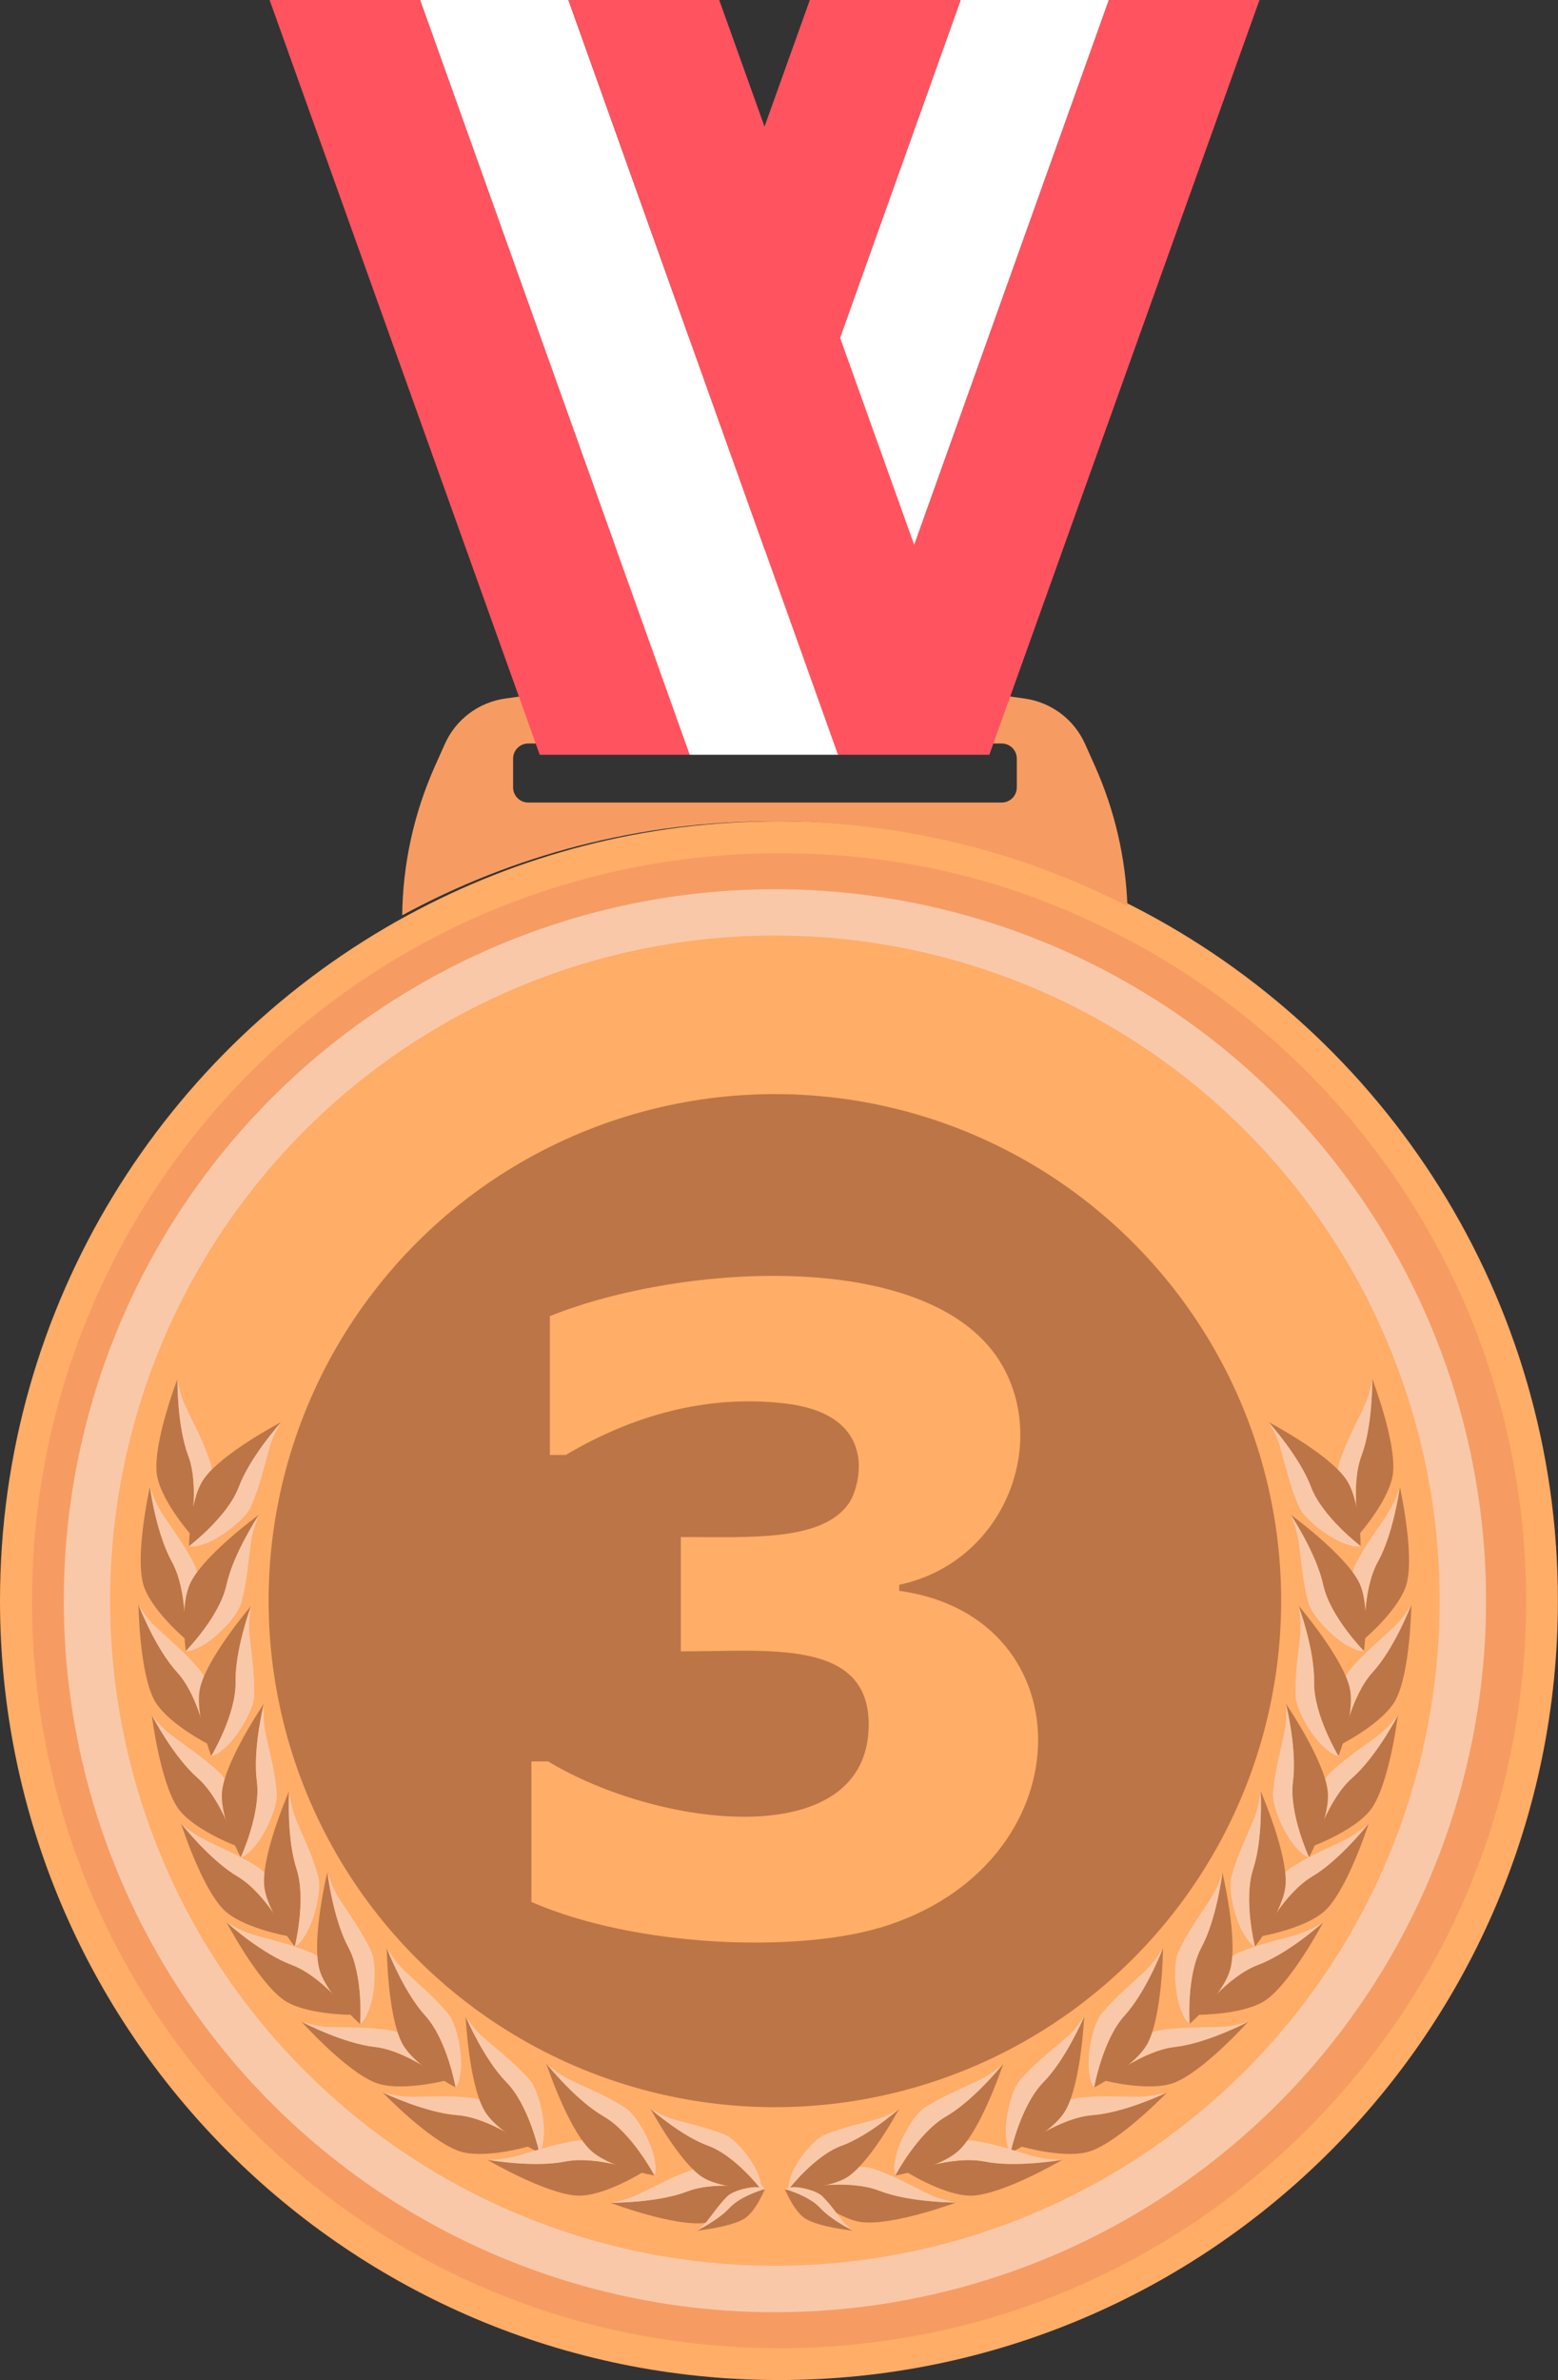 <?xml version="1.0" encoding="UTF-8"?><svg id="a" xmlns="http://www.w3.org/2000/svg" viewBox="0 0 163.66 249.88"><rect x="0" y="0" width="163.66" height="249.88" fill="#333333" stroke="none"/><defs><style>.b{fill:#fff;}.c{stroke:#bc7546;stroke-width:2.34px;}.c,.d{fill:none;stroke-miterlimit:10;}.e{fill:#f69c62;}.f{fill:#f9c8a9;}.g{fill:#bc7546;}.h{fill:#ffad67;}.i{fill:#ff545f;}.d{stroke:#f69c62;stroke-width:1.67px;}</style></defs><g><path class="h" d="M118.99,95.13c26.51,13.53,44.66,41.1,44.66,72.92,0,45.19-36.64,81.83-81.83,81.83S0,213.24,0,168.05C0,136.98,17.31,109.96,42.81,96.1c11.59-6.3,24.88-9.88,39.01-9.88,13.38,0,26.02,3.21,37.17,8.91Z"/><path class="e" d="M81.83,246.53c-20.96,0-40.67-8.16-55.49-22.99-14.82-14.82-22.98-34.53-22.98-55.49,0-28.8,15.73-55.24,41.06-69,11.41-6.2,24.35-9.47,37.41-9.47s24.55,2.87,35.64,8.54c12.69,6.48,23.39,16.3,30.96,28.4,7.77,12.43,11.88,26.8,11.88,41.54,0,20.96-8.16,40.67-22.99,55.49-14.82,14.82-34.53,22.99-55.49,22.99Z"/><path class="c" d="M81.83,236.96c-18.41,0-35.71-7.17-48.72-20.18-13.01-13.02-20.18-30.32-20.18-48.73,0-25.29,13.82-48.5,36.06-60.59,10.02-5.44,21.38-8.32,32.85-8.32s21.56,2.52,31.3,7.5c11.14,5.69,20.54,14.31,27.18,24.93,6.82,10.92,10.43,23.53,10.43,36.47,0,18.41-7.17,35.71-20.18,48.73-13.02,13.02-30.32,20.18-48.73,20.18Z"/><path class="d" d="M81.83,214.78c-12.48,0-24.21-4.86-33.04-13.69-8.82-8.83-13.68-20.56-13.68-33.04,0-17.15,9.37-32.89,24.45-41.08,6.79-3.69,14.5-5.64,22.27-5.64s14.62,1.71,21.22,5.09c7.55,3.86,13.93,9.7,18.43,16.91,4.63,7.4,7.07,15.95,7.07,24.73,0,12.48-4.86,24.22-13.69,33.04-8.83,8.83-20.56,13.69-33.04,13.69Z"/><path class="e" d="M115.01,80.41c2.08,4.65,3.24,9.65,3.42,14.72-11.15-5.7-23.79-8.91-37.17-8.91-14.13,0-27.42,3.58-39.01,9.88,.06-5.41,1.24-10.75,3.45-15.69l1.03-2.3c1.15-2.58,3.55-4.38,6.35-4.77l3.05-.43c16.07-2.25,32.38-2.25,48.46,0l3.04,.43c2.8,.39,5.2,2.19,6.35,4.77l1.03,2.3Zm-8.2,2.26v-3.02c0-.88-.71-1.59-1.59-1.59H55.49c-.88,0-1.59,.71-1.59,1.59v3.02c0,.88,.71,1.59,1.59,1.59h49.73c.88,0,1.59-.71,1.59-1.59Z"/><g><polygon class="i" points="132.3 0 103.93 79.23 88.16 79.23 116.45 .06 116.45 0 132.3 0"/><polygon class="b" points="116.45 0 116.45 .06 88.16 79.23 72.6 79.23 100.89 .06 100.89 0 116.45 0"/><polygon class="i" points="100.89 0 100.89 .06 72.6 79.23 56.69 79.23 85.07 0 100.89 0"/></g><g><polygon class="i" points="28.32 0 56.69 79.23 72.45 79.23 44.16 .06 44.16 0 28.32 0"/><polygon class="b" points="44.16 0 44.16 .06 72.45 79.23 88.02 79.23 59.73 .06 59.73 0 44.16 0"/><polygon class="i" points="59.73 0 59.73 .06 88.02 79.23 103.92 79.23 75.55 0 59.73 0"/></g><g><circle class="f" cx="81.4" cy="168.05" r="74.7" transform="translate(-105.06 178.01) rotate(-67.21)"/><circle class="h" cx="81.4" cy="168.05" r="69.83" transform="translate(-94.99 106.78) rotate(-45)"/><circle class="g" cx="81.4" cy="168.05" r="53.18" transform="translate(-94.99 106.78) rotate(-45)"/><g><g><path class="g" d="M18.64,144.79s0,0,0,.01c0,.32-.02,4.97,1.14,8.05,1.2,3.2,.18,8.16,.18,8.16,0,0-3.28-3.73-3.51-6.46-.28-3.29,2.11-9.57,2.19-9.76Z"/><path class="f" d="M19.42,147.5c.93,2.02,1.88,3.64,2.68,6.06,.47,1.41-.22,5.02-1.28,6.51-.34,.68-.86,.95-.86,.95,0,0,1.02-4.96-.18-8.16-1.16-3.08-1.14-7.73-1.14-8.05,.03,.18,.3,1.64,.78,2.7Z"/></g><g><path class="g" d="M29.57,149.28h0c-.22,.25-3.3,3.73-4.46,6.81-1.21,3.2-5.25,6.25-5.25,6.25,0,0,0-4.97,1.63-7.17,1.96-2.66,7.9-5.79,8.09-5.89Z"/><path class="f" d="M28.37,151.83c-.64,2.13-.99,3.98-1.99,6.32-.58,1.37-3.48,3.62-5.26,4.05-.71,.29-1.28,.14-1.28,.14,0,0,4.05-3.05,5.25-6.25,1.16-3.08,4.24-6.56,4.46-6.8-.09,.16-.86,1.43-1.2,2.54Z"/></g><g><g><path class="g" d="M15.75,156.17h0c.04,.33,.7,4.93,2.3,7.81,1.66,2.99,1.37,8.05,1.37,8.05,0,0-3.79-3.21-4.42-5.88-.76-3.21,.69-9.78,.73-9.98Z"/><path class="f" d="M16.92,158.73c1.21,1.87,2.39,3.33,3.54,5.6,.67,1.32,.51,4.99-.31,6.63-.24,.73-.71,1.07-.71,1.07,0,0,.29-5.06-1.37-8.05-1.6-2.88-2.26-7.48-2.3-7.8,.06,.17,.53,1.58,1.16,2.55Z"/></g><g><path class="g" d="M27.22,159.01h0c-.18,.28-2.72,4.17-3.42,7.39-.73,3.34-4.28,6.95-4.28,6.95,0,0-.72-4.91,.57-7.33,1.55-2.91,6.97-6.89,7.14-7.01Z"/><path class="f" d="M26.4,161.71c-.32,2.2-.4,4.08-1.04,6.54-.37,1.44-2.91,4.09-4.61,4.77-.66,.39-1.24,.33-1.24,.33,0,0,3.56-3.61,4.28-6.95,.7-3.22,3.24-7.11,3.42-7.38-.07,.17-.64,1.54-.81,2.69Z"/></g></g><g><g><path class="g" d="M14.56,168.51h0c.12,.31,1.82,4.63,4.05,7.06,2.31,2.52,3.2,7.51,3.2,7.51,0,0-4.43-2.25-5.66-4.7-1.49-2.95-1.6-9.67-1.6-9.88Z"/><path class="f" d="M16.29,170.74c1.61,1.53,3.1,2.68,4.74,4.63,.96,1.13,1.66,4.74,1.23,6.52-.07,.76-.45,1.2-.45,1.2,0,0-.89-4.99-3.2-7.51-2.22-2.43-3.93-6.75-4.05-7.05,.1,.15,.88,1.41,1.72,2.21Z"/></g><g><path class="g" d="M26.37,168.62h0c-.11,.32-1.68,4.69-1.62,7.98,.07,3.42-2.55,7.76-2.55,7.76,0,0-1.84-4.61-1.15-7.27,.83-3.19,5.18-8.32,5.32-8.47Z"/><path class="f" d="M26.2,171.44c.2,2.22,.56,4.06,.5,6.61-.03,1.48-1.89,4.65-3.38,5.71-.55,.53-1.13,.61-1.13,.61,0,0,2.62-4.34,2.55-7.76-.06-3.3,1.5-7.67,1.62-7.97-.03,.18-.27,1.64-.17,2.8Z"/></g></g><g><g><path class="g" d="M15.95,180.09h0c.15,.3,2.32,4.4,4.8,6.58,2.57,2.25,4.01,7.11,4.01,7.11,0,0-4.65-1.75-6.14-4.05-1.8-2.77-2.65-9.43-2.67-9.64Z"/><path class="f" d="M17.92,182.11c1.77,1.35,3.38,2.33,5.22,4.08,1.08,1.02,2.17,4.53,1.94,6.34,.02,.76-.31,1.24-.31,1.24,0,0-1.44-4.86-4.01-7.11-2.48-2.17-4.65-6.28-4.8-6.57,.11,.14,1.03,1.31,1.96,2.01Z"/></g><g><path class="g" d="M27.71,178.9s0,0,0,.01c-.08,.31-1.16,4.83-.73,8.1,.44,3.39-1.69,7.99-1.69,7.99,0,0-2.34-4.38-1.94-7.1,.47-3.27,4.24-8.83,4.36-9.01Z"/><path class="f" d="M27.85,181.72c.44,2.18,1,3.98,1.23,6.51,.13,1.48-1.36,4.83-2.73,6.05-.49,.59-1.06,.73-1.06,.73,0,0,2.13-4.6,1.69-7.99-.43-3.27,.65-7.79,.73-8.1,0,.18-.09,1.66,.14,2.8Z"/></g></g><g><g><path class="g" d="M19.03,191.45h0c.2,.26,3.09,3.89,5.93,5.57,2.94,1.74,5.26,6.25,5.26,6.25,0,0-4.89-.86-6.79-2.84-2.28-2.38-4.35-8.78-4.41-8.98Z"/><path class="f" d="M21.33,193.07c1.99,1,3.75,1.66,5.88,3.04,1.25,.8,2.97,4.05,3.08,5.87,.16,.75-.08,1.28-.08,1.28,0,0-2.31-4.51-5.26-6.25-2.84-1.68-5.73-5.31-5.93-5.56,.14,.12,1.26,1.09,2.3,1.61Z"/></g><g><path class="g" d="M30.36,188.1s0,0,0,.01c-.02,.32-.24,4.96,.78,8.09,1.06,3.25-.18,8.16-.18,8.16,0,0-3.11-3.87-3.22-6.61-.14-3.3,2.53-9.47,2.61-9.66Z"/><path class="f" d="M31.02,190.84c.84,2.06,1.72,3.72,2.41,6.17,.41,1.43-.44,5-1.56,6.45-.37,.67-.9,.91-.9,.91,0,0,1.24-4.91,.18-8.16-1.02-3.13-.8-7.77-.78-8.09,.03,.18,.22,1.65,.66,2.73Z"/></g></g><g><g><path class="g" d="M23.82,201.86h.01c.24,.22,3.73,3.29,6.81,4.44,3.2,1.2,6.27,5.23,6.27,5.23,0,0-4.97,.01-7.18-1.61-2.66-1.95-5.82-7.88-5.92-8.07Z"/><path class="f" d="M26.38,203.06c2.13,.63,3.98,.98,6.33,1.96,1.37,.57,3.63,3.47,4.07,5.24,.29,.71,.15,1.27,.15,1.27,0,0-3.07-4.04-6.27-5.23-3.09-1.15-6.57-4.22-6.81-4.44,.16,.09,1.43,.86,2.54,1.19Z"/></g><g><path class="g" d="M34.39,196.58h0c.04,.33,.63,4.94,2.19,7.85,1.62,3.01,1.25,8.07,1.25,8.07,0,0-3.74-3.27-4.33-5.95-.72-3.22,.83-9.76,.88-9.97Z"/><path class="f" d="M35.53,199.17c1.19,1.88,2.34,3.36,3.45,5.65,.65,1.33,.44,5-.41,6.62-.25,.72-.73,1.06-.73,1.06,0,0,.36-5.06-1.25-8.07-1.56-2.91-2.15-7.51-2.19-7.83,.06,.17,.51,1.59,1.13,2.57Z"/></g></g><g><g><path class="g" d="M31.67,212.26h.01c.29,.16,4.42,2.28,7.69,2.65,3.4,.38,7.36,3.54,7.36,3.54,0,0-4.81,1.22-7.35,.19-3.06-1.24-7.57-6.23-7.71-6.38Z"/><path class="f" d="M34.44,212.8c2.22,.09,4.1-.02,6.61,.36,1.47,.22,4.37,2.48,5.22,4.09,.45,.62,.46,1.2,.46,1.2,0,0-3.96-3.17-7.36-3.54-3.28-.37-7.4-2.49-7.69-2.64,.17,.05,1.6,.48,2.76,.53Z"/></g><g><path class="g" d="M40.64,204.56h0c.11,.31,1.81,4.64,4.03,7.07,2.3,2.53,3.18,7.52,3.18,7.52,0,0-4.42-2.26-5.65-4.71-1.48-2.95-1.57-9.67-1.57-9.88Z"/><path class="f" d="M42.36,206.79c1.61,1.54,3.09,2.69,4.73,4.64,.95,1.14,1.65,4.74,1.22,6.52-.07,.76-.45,1.2-.45,1.2,0,0-.88-4.99-3.18-7.52-2.22-2.44-3.92-6.76-4.03-7.06,.1,.15,.88,1.41,1.72,2.22Z"/></g></g><g><g><path class="g" d="M40.23,219.71h.01c.29,.14,4.49,2.12,7.78,2.37,3.41,.25,7.48,3.28,7.48,3.28,0,0-4.77,1.4-7.34,.46-3.1-1.13-7.79-5.95-7.93-6.1Z"/><path class="f" d="M43.02,220.14c2.23,.01,4.1-.17,6.62,.12,1.47,.17,4.46,2.32,5.37,3.9,.47,.6,.5,1.18,.5,1.18,0,0-4.07-3.02-7.48-3.28-3.29-.25-7.49-2.22-7.78-2.36,.18,.04,1.61,.42,2.77,.43Z"/></g><g><path class="g" d="M48.91,211.69h0c.13,.31,1.98,4.57,4.29,6.92,2.39,2.44,3.46,7.4,3.46,7.4,0,0-4.5-2.1-5.82-4.5-1.59-2.89-1.92-9.61-1.93-9.82Z"/><path class="f" d="M50.72,213.85c1.66,1.48,3.19,2.58,4.89,4.47,1,1.1,1.82,4.68,1.45,6.47-.04,.76-.41,1.22-.41,1.22,0,0-1.06-4.96-3.46-7.4-2.31-2.36-4.16-6.61-4.29-6.91,.1,.15,.93,1.38,1.8,2.15Z"/></g></g><g><path class="g" d="M51.23,226.77s0,0,.01,0c.32,.06,4.9,.82,8.13,.18,3.35-.67,8.09,1.14,8.09,1.14,0,0-4.21,2.63-6.95,2.42-3.29-.25-9.1-3.63-9.28-3.73Z"/><path class="f" d="M54.03,226.43c2.15-.59,3.9-1.27,6.41-1.67,1.47-.23,4.91,1.03,6.22,2.31,.62,.45,.8,1,.8,1,0,0-4.73-1.81-8.09-1.14-3.23,.65-7.81-.12-8.13-.18,.18,0,1.67-.03,2.79-.33Z"/></g><g><path class="g" d="M64.14,231.27s0,0,.01,0c.32,0,4.97,0,8.04-1.19,3.19-1.23,8.16-.23,8.16-.23,0,0-3.71,3.3-6.44,3.55-3.29,.31-9.58-2.05-9.78-2.13Z"/><path class="f" d="M66.84,230.47c2.02-.94,3.63-1.9,6.04-2.72,1.41-.48,5.02,.19,6.52,1.24,.68,.34,.96,.86,.96,.86,0,0-4.97-.99-8.16,.23-3.08,1.18-7.72,1.19-8.04,1.19,.18-.04,1.64-.31,2.69-.8Z"/></g><g><path class="g" d="M57.42,216.7h0c.2,.26,3.14,3.86,5.99,5.51,2.96,1.71,5.32,6.19,5.32,6.19,0,0-4.9-.8-6.82-2.77-2.31-2.36-4.44-8.73-4.51-8.93Z"/><path class="f" d="M59.75,218.3c2,.97,3.77,1.62,5.92,2.98,1.26,.79,3.01,4.02,3.15,5.84,.17,.74-.06,1.28-.06,1.28,0,0-2.36-4.49-5.32-6.19-2.86-1.65-5.79-5.25-5.99-5.5,.14,.12,1.27,1.08,2.31,1.59Z"/></g><g><path class="g" d="M68.38,221.45h0c.21,.19,3.29,2.85,6,3.83,2.81,1.02,5.53,4.53,5.53,4.53,0,0-4.35,.05-6.3-1.35-2.35-1.68-5.16-6.85-5.25-7.01Z"/><path class="f" d="M70.62,222.47c1.87,.54,3.49,.82,5.56,1.67,1.2,.49,3.21,3,3.6,4.56,.26,.62,.14,1.11,.14,1.11,0,0-2.72-3.51-5.53-4.53-2.71-.98-5.79-3.64-6-3.83,.14,.08,1.26,.74,2.24,1.02Z"/></g><g><path class="g" d="M73.18,234.2h0c.15-.08,2.3-1.15,3.45-2.4,1.2-1.3,3.72-1.98,3.72-1.98,0,0-.96,2.38-2.17,3.12-1.45,.89-4.9,1.25-5.01,1.26Z"/><path class="f" d="M74.25,233.21c.72-.9,1.24-1.71,2.17-2.64,.54-.54,2.36-1.06,3.3-.92,.39,0,.64,.18,.64,.18,0,0-2.53,.68-3.72,1.98-1.15,1.25-3.3,2.32-3.45,2.39,.07-.06,.69-.52,1.06-.98Z"/></g><g><g><path class="g" d="M144.15,144.79s0,0,0,.01c0,.32,.02,4.97-1.14,8.05-1.2,3.2-.18,8.16-.18,8.16,0,0,3.28-3.73,3.51-6.46,.28-3.29-2.11-9.57-2.19-9.76Z"/><path class="f" d="M143.37,147.5c-.93,2.02-1.88,3.64-2.68,6.06-.47,1.41,.22,5.02,1.28,6.51,.34,.68,.86,.95,.86,.95,0,0-1.02-4.96,.18-8.16,1.16-3.08,1.14-7.73,1.14-8.05-.03,.18-.3,1.64-.78,2.7Z"/></g><g><path class="g" d="M133.22,149.28h0c.22,.25,3.3,3.73,4.46,6.81,1.21,3.2,5.25,6.25,5.25,6.25,0,0,0-4.97-1.63-7.17-1.96-2.66-7.9-5.79-8.09-5.89Z"/><path class="f" d="M134.43,151.83c.64,2.13,.99,3.98,1.99,6.32,.58,1.37,3.48,3.62,5.26,4.05,.71,.29,1.28,.14,1.28,.14,0,0-4.05-3.05-5.25-6.25-1.16-3.08-4.24-6.56-4.46-6.8,.09,.16,.86,1.43,1.2,2.54Z"/></g><g><g><path class="g" d="M147.04,156.17h0c-.04,.33-.7,4.93-2.3,7.81-1.66,2.99-1.37,8.05-1.37,8.05,0,0,3.79-3.21,4.42-5.88,.76-3.21-.69-9.78-.73-9.98Z"/><path class="f" d="M145.88,158.73c-1.21,1.87-2.39,3.33-3.54,5.6-.67,1.32-.51,4.99,.31,6.63,.24,.73,.71,1.07,.71,1.07,0,0-.29-5.06,1.37-8.05,1.6-2.88,2.26-7.48,2.3-7.8-.06,.17-.53,1.58-1.17,2.55Z"/></g><g><path class="g" d="M135.57,159.01h0c.18,.28,2.72,4.17,3.42,7.39,.73,3.34,4.28,6.95,4.28,6.95,0,0,.72-4.91-.57-7.33-1.55-2.91-6.97-6.89-7.14-7.01Z"/><path class="f" d="M136.39,161.71c.32,2.2,.4,4.08,1.04,6.54,.37,1.44,2.91,4.09,4.61,4.77,.66,.39,1.24,.33,1.24,.33,0,0-3.56-3.61-4.28-6.95-.7-3.22-3.24-7.11-3.42-7.38,.07,.17,.64,1.54,.81,2.69Z"/></g></g><g><g><path class="g" d="M148.24,168.51h0c-.12,.31-1.82,4.63-4.05,7.06-2.31,2.52-3.2,7.51-3.2,7.51,0,0,4.43-2.25,5.66-4.7,1.49-2.95,1.6-9.67,1.6-9.88Z"/><path class="f" d="M146.5,170.74c-1.61,1.53-3.1,2.68-4.74,4.63-.96,1.13-1.66,4.74-1.23,6.52,.07,.76,.45,1.2,.45,1.2,0,0,.89-4.99,3.2-7.51,2.22-2.43,3.93-6.75,4.05-7.05-.1,.15-.88,1.41-1.72,2.21Z"/></g><g><path class="g" d="M136.42,168.62h0c.11,.32,1.68,4.69,1.62,7.98-.07,3.42,2.56,7.76,2.56,7.76,0,0,1.84-4.61,1.15-7.27-.83-3.19-5.18-8.32-5.32-8.47Z"/><path class="f" d="M136.59,171.44c-.2,2.22-.56,4.06-.5,6.61,.03,1.48,1.89,4.65,3.38,5.71,.55,.53,1.13,.61,1.13,.61,0,0-2.62-4.34-2.56-7.76,.06-3.3-1.5-7.67-1.62-7.97,.03,.18,.27,1.64,.17,2.8Z"/></g></g><g><g><path class="g" d="M146.84,180.09h0c-.15,.3-2.32,4.4-4.8,6.58-2.57,2.25-4.01,7.11-4.01,7.11,0,0,4.65-1.75,6.14-4.05,1.8-2.77,2.65-9.43,2.67-9.64Z"/><path class="f" d="M144.88,182.11c-1.77,1.35-3.38,2.33-5.22,4.08-1.08,1.02-2.17,4.53-1.94,6.34-.02,.76,.31,1.24,.31,1.24,0,0,1.44-4.86,4.01-7.11,2.48-2.17,4.65-6.28,4.8-6.57-.11,.14-1.03,1.31-1.96,2.01Z"/></g><g><path class="g" d="M135.09,178.9s0,0,0,.01c.08,.31,1.16,4.83,.73,8.1-.44,3.39,1.69,7.99,1.69,7.99,0,0,2.34-4.38,1.94-7.1-.47-3.27-4.24-8.83-4.36-9.01Z"/><path class="f" d="M134.95,181.72c-.44,2.18-1,3.98-1.23,6.51-.13,1.48,1.36,4.83,2.73,6.05,.49,.59,1.06,.73,1.06,.73,0,0-2.13-4.6-1.69-7.99,.43-3.27-.65-7.79-.73-8.1,0,.18,.09,1.66-.14,2.8Z"/></g></g><g><g><path class="g" d="M143.77,191.45h-.01c-.2,.26-3.09,3.89-5.93,5.57-2.94,1.74-5.26,6.25-5.26,6.25,0,0,4.89-.86,6.79-2.84,2.28-2.38,4.35-8.78,4.41-8.98Z"/><path class="f" d="M141.46,193.07c-1.99,1-3.75,1.66-5.88,3.04-1.25,.8-2.97,4.05-3.08,5.87-.16,.75,.08,1.28,.08,1.28,0,0,2.31-4.51,5.26-6.25,2.84-1.68,5.73-5.31,5.93-5.56-.14,.12-1.26,1.09-2.3,1.61Z"/></g><g><path class="g" d="M132.43,188.1s0,0,0,.01c.02,.32,.24,4.96-.78,8.09-1.06,3.25,.18,8.16,.18,8.16,0,0,3.11-3.87,3.22-6.61,.14-3.3-2.53-9.47-2.61-9.66Z"/><path class="f" d="M131.77,190.84c-.84,2.06-1.72,3.72-2.41,6.17-.41,1.43,.44,5,1.56,6.45,.37,.67,.9,.91,.9,.91,0,0-1.24-4.91-.18-8.16,1.02-3.13,.8-7.77,.78-8.09-.03,.18-.22,1.65-.66,2.73Z"/></g></g><g><g><path class="g" d="M138.97,201.86h-.01c-.24,.22-3.73,3.29-6.81,4.44-3.2,1.2-6.27,5.23-6.27,5.23,0,0,4.97,.01,7.18-1.61,2.66-1.95,5.82-7.88,5.92-8.07Z"/><path class="f" d="M136.41,203.06c-2.13,.63-3.98,.98-6.33,1.96-1.37,.57-3.63,3.47-4.07,5.24-.29,.71-.15,1.27-.15,1.27,0,0,3.07-4.04,6.27-5.23,3.09-1.15,6.57-4.22,6.81-4.44-.16,.09-1.43,.86-2.54,1.19Z"/></g><g><path class="g" d="M128.4,196.58h0c-.04,.33-.63,4.94-2.19,7.85-1.62,3.01-1.26,8.07-1.26,8.07,0,0,3.74-3.27,4.33-5.95,.72-3.22-.83-9.76-.88-9.97Z"/><path class="f" d="M127.27,199.17c-1.19,1.88-2.34,3.36-3.45,5.65-.65,1.33-.44,5,.41,6.62,.25,.72,.73,1.06,.73,1.06,0,0-.36-5.06,1.26-8.07,1.56-2.91,2.15-7.51,2.19-7.83-.06,.17-.51,1.59-1.13,2.57Z"/></g></g><g><g><path class="g" d="M131.12,212.26h-.01c-.29,.16-4.42,2.28-7.69,2.65-3.4,.38-7.36,3.54-7.36,3.54,0,0,4.81,1.22,7.35,.19,3.06-1.24,7.57-6.23,7.71-6.38Z"/><path class="f" d="M128.35,212.8c-2.22,.09-4.1-.02-6.61,.36-1.47,.22-4.37,2.48-5.22,4.09-.45,.62-.46,1.2-.46,1.2,0,0,3.96-3.17,7.36-3.54,3.28-.37,7.4-2.49,7.69-2.64-.17,.05-1.6,.48-2.76,.53Z"/></g><g><path class="g" d="M122.16,204.56h0c-.12,.31-1.81,4.64-4.03,7.07-2.3,2.53-3.18,7.52-3.18,7.52,0,0,4.42-2.26,5.65-4.71,1.48-2.95,1.57-9.67,1.57-9.88Z"/><path class="f" d="M120.43,206.79c-1.61,1.54-3.09,2.69-4.73,4.64-.95,1.14-1.65,4.74-1.22,6.52,.07,.76,.45,1.2,.45,1.2,0,0,.88-4.99,3.18-7.52,2.22-2.44,3.92-6.76,4.03-7.06-.1,.15-.88,1.41-1.72,2.22Z"/></g></g><g><g><path class="g" d="M122.56,219.71h-.01c-.29,.14-4.49,2.12-7.78,2.37-3.41,.25-7.48,3.28-7.48,3.28,0,0,4.77,1.4,7.34,.46,3.1-1.13,7.79-5.95,7.93-6.1Z"/><path class="f" d="M119.78,220.14c-2.23,.01-4.1-.17-6.62,.12-1.47,.17-4.46,2.32-5.37,3.9-.47,.6-.5,1.18-.5,1.18,0,0,4.07-3.02,7.48-3.28,3.29-.25,7.49-2.22,7.78-2.36-.18,.04-1.61,.42-2.77,.43Z"/></g><g><path class="g" d="M113.89,211.69h0c-.13,.31-1.98,4.57-4.29,6.92-2.39,2.44-3.46,7.4-3.46,7.4,0,0,4.5-2.1,5.82-4.5,1.59-2.89,1.92-9.61,1.93-9.82Z"/><path class="f" d="M112.08,213.85c-1.66,1.48-3.19,2.58-4.89,4.47-1,1.1-1.82,4.68-1.45,6.47,.04,.76,.41,1.22,.41,1.22,0,0,1.06-4.96,3.46-7.4,2.31-2.36,4.16-6.61,4.29-6.91-.1,.15-.93,1.38-1.8,2.15Z"/></g></g><g><g><path class="g" d="M111.56,226.77s0,0-.01,0c-.32,.06-4.9,.82-8.13,.18-3.35-.67-8.09,1.14-8.09,1.14,0,0,4.21,2.63,6.95,2.42,3.29-.25,9.1-3.63,9.28-3.73Z"/><path class="f" d="M108.76,226.43c-2.15-.59-3.9-1.27-6.41-1.67-1.47-.23-4.91,1.03-6.22,2.31-.62,.45-.8,1-.8,1,0,0,4.73-1.81,8.09-1.14,3.23,.65,7.81-.12,8.13-.18-.18,0-1.67-.03-2.79-.33Z"/></g><g><path class="g" d="M105.37,216.7h0c-.2,.26-3.14,3.86-5.99,5.51-2.96,1.71-5.32,6.19-5.32,6.19,0,0,4.9-.8,6.81-2.77,2.31-2.36,4.44-8.73,4.51-8.93Z"/><path class="f" d="M103.05,218.3c-2,.97-3.77,1.62-5.92,2.98-1.26,.79-3.01,4.02-3.15,5.84-.17,.74,.06,1.28,.06,1.28,0,0,2.36-4.49,5.32-6.19,2.86-1.65,5.79-5.25,5.99-5.5-.14,.12-1.27,1.08-2.31,1.59Z"/></g></g><g><path class="g" d="M100.41,231.25s0,0-.01,0c-.32,0-4.97-.04-8.04-1.24-3.18-1.25-8.16-.29-8.16-.29,0,0,3.69,3.33,6.42,3.59,3.28,.33,9.6-1.98,9.79-2.06Z"/><path class="f" d="M97.71,230.43c-2.01-.95-3.62-1.93-6.02-2.76-1.4-.49-5.02,.16-6.53,1.19-.69,.33-.96,.85-.96,.85,0,0,4.98-.96,8.16,.29,3.07,1.2,7.71,1.24,8.04,1.24-.18-.04-1.64-.32-2.69-.81Z"/></g><g><path class="g" d="M94.42,221.45h-.01c-.21,.19-3.29,2.85-6,3.83-2.81,1.02-5.53,4.53-5.53,4.53,0,0,4.35,.05,6.3-1.35,2.35-1.68,5.16-6.85,5.25-7.01Z"/><path class="f" d="M92.17,222.47c-1.87,.54-3.49,.82-5.56,1.67-1.2,.49-3.21,3-3.6,4.56-.26,.62-.14,1.11-.14,1.11,0,0,2.72-3.51,5.53-4.53,2.71-.98,5.79-3.64,6-3.83-.14,.08-1.26,.74-2.24,1.02Z"/></g><g><path class="g" d="M89.61,234.2h0c-.15-.08-2.3-1.15-3.45-2.4-1.19-1.3-3.72-1.98-3.72-1.98,0,0,.96,2.38,2.17,3.12,1.45,.89,4.9,1.25,5.01,1.26Z"/><path class="f" d="M88.54,233.21c-.72-.9-1.24-1.71-2.17-2.64-.54-.54-2.36-1.06-3.3-.92-.39,0-.64,.18-.64,.18,0,0,2.53,.68,3.72,1.98,1.15,1.25,3.3,2.32,3.45,2.39-.07-.06-.69-.52-1.06-.98Z"/></g></g></g></g></g><path class="h" d="M92.32,202.42c-8.68,2.56-25.41,2.08-36.5-2.73v-14.76h1.76c11.7,7.07,33.67,9.7,33.67-3.88,0-9.03-10.56-7.67-19.73-7.67v-12.01c7.33,0,14.83,.49,17.65-3.54,1.11-1.59,3.46-9.34-6.81-10.49-8.17-.93-15.95,1.28-22.93,5.42h-1.67v-14.58c13.96-5.61,40.44-7.21,47.53,5.19,4.83,8.46,.13,20.67-10.83,23.02v.63c19.88,2.73,19.71,28.96-2.14,35.41Z"/></svg>